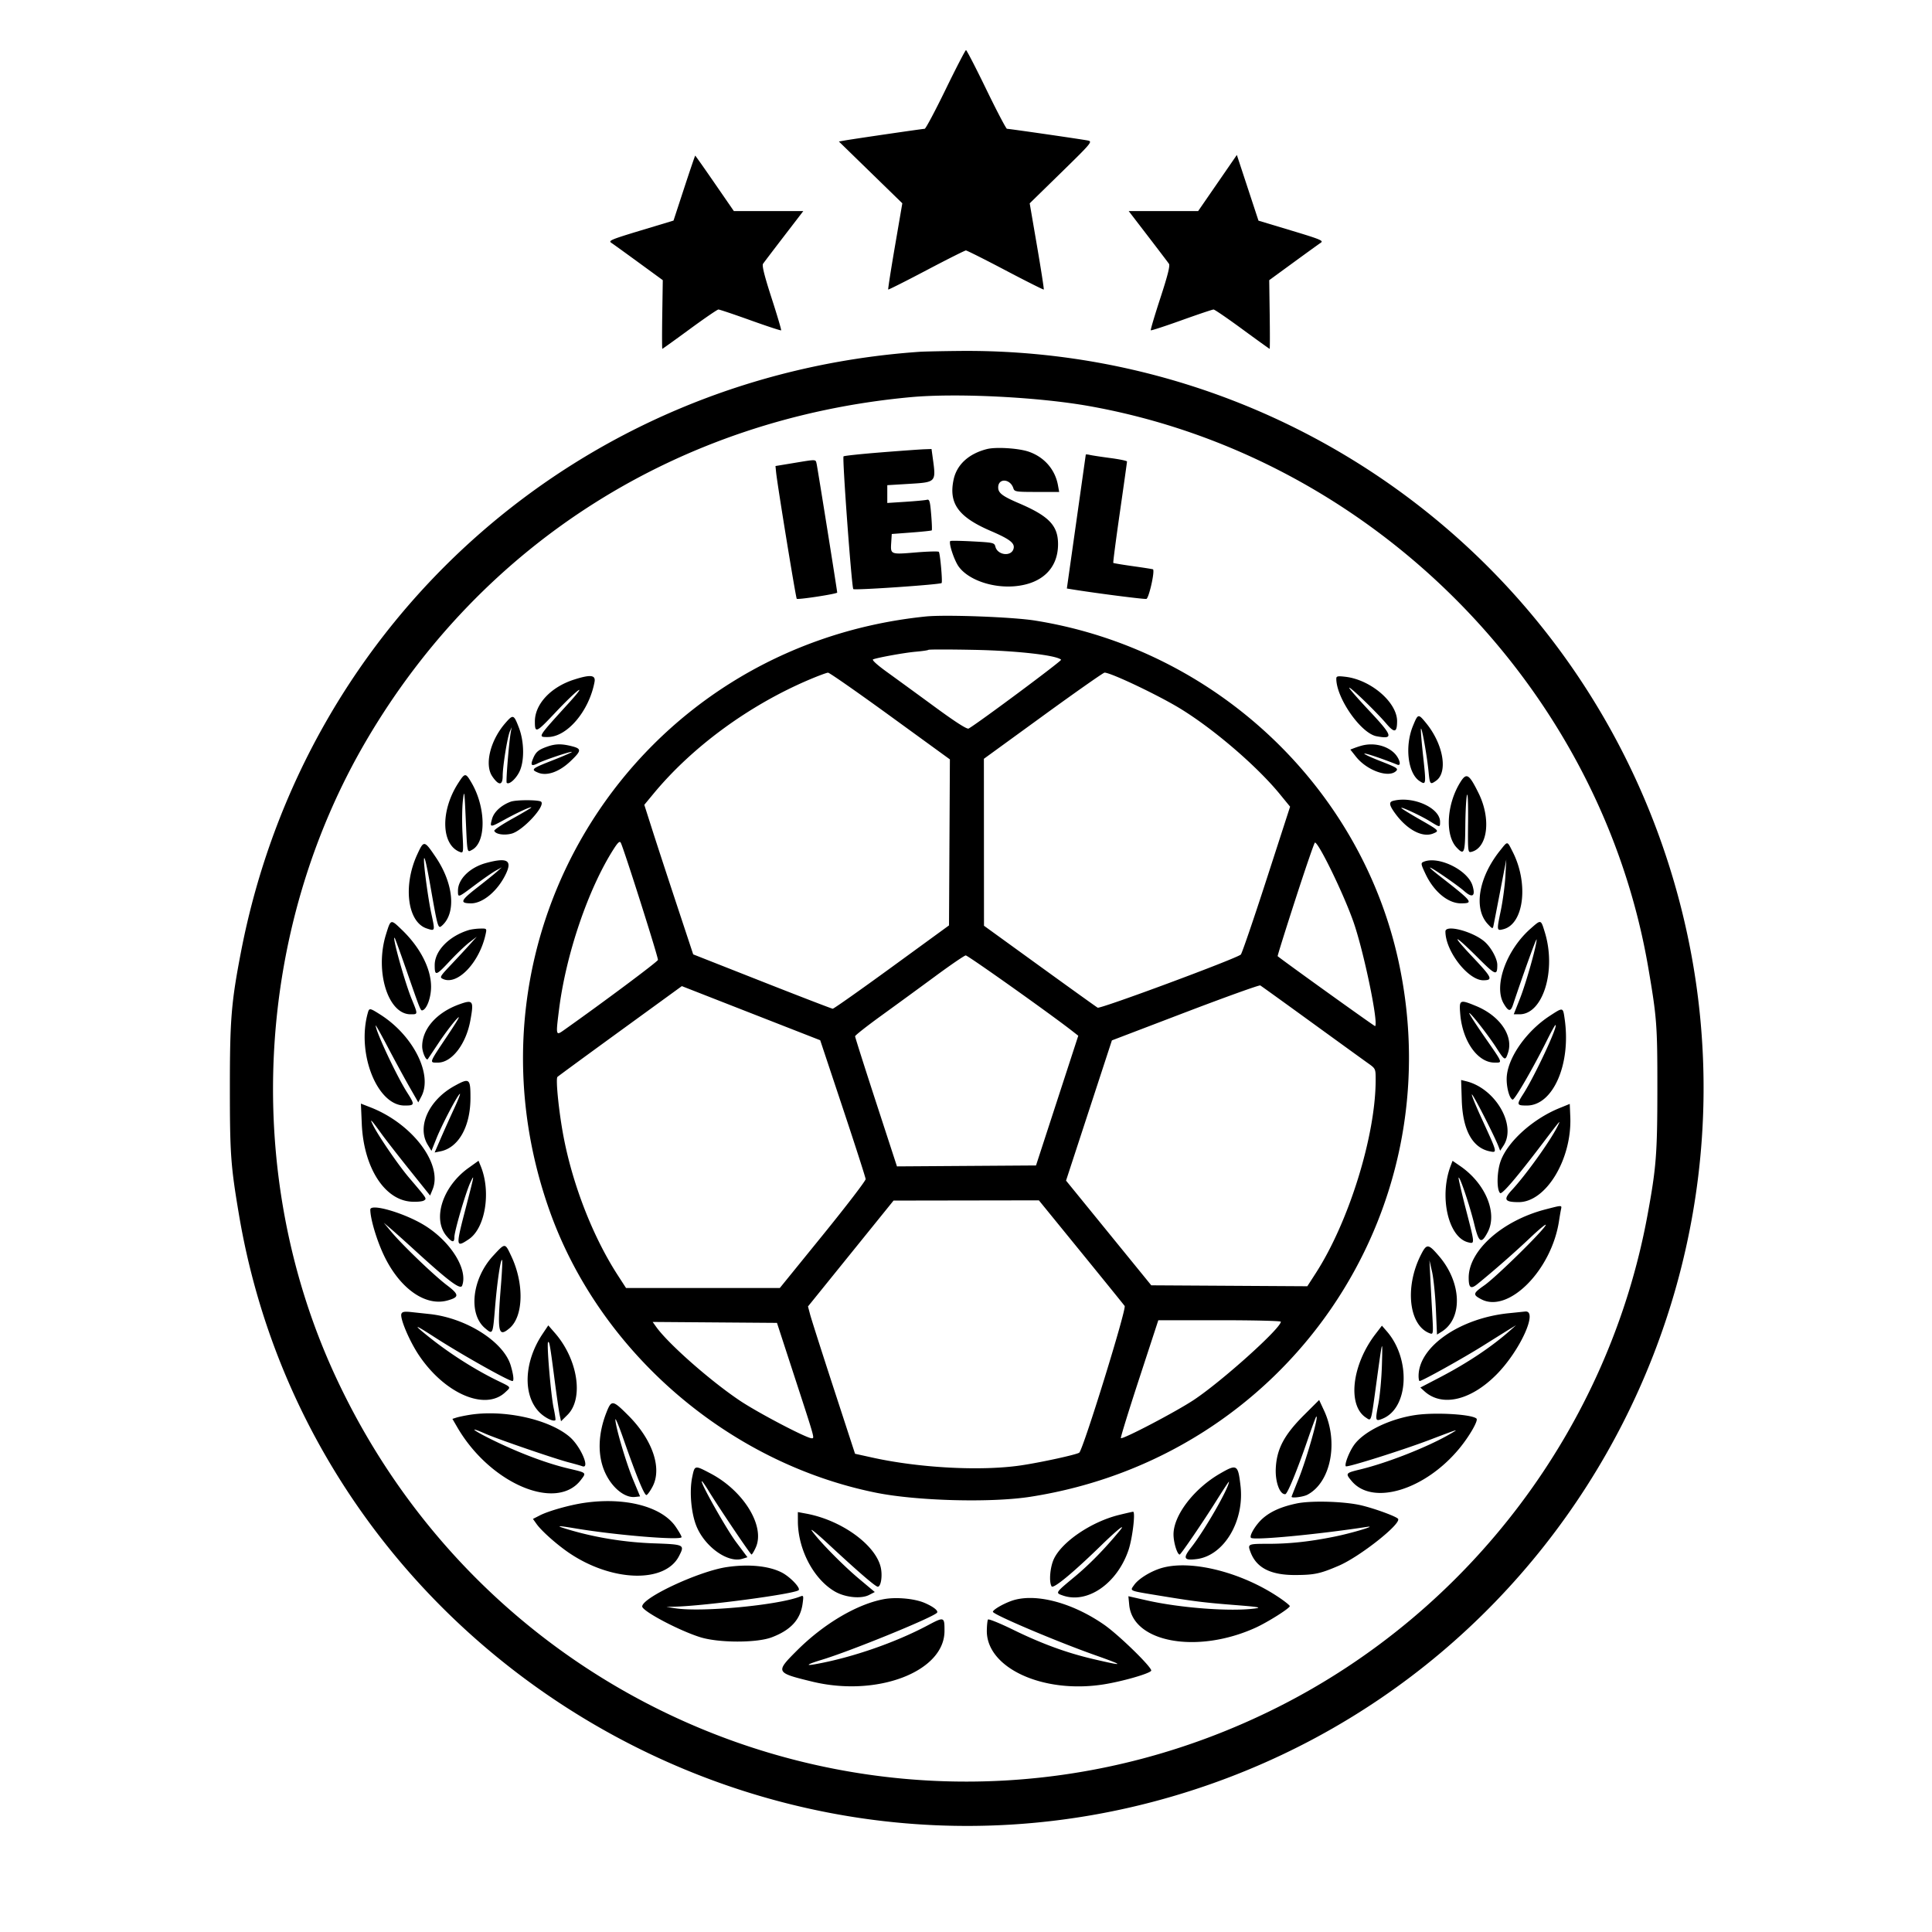 <svg xmlns="http://www.w3.org/2000/svg" viewBox="0 0 1080 1080"><path d="M528.613 50c-5.892 12.1-11.16 22-11.707 22-1.068 0-39.237 5.577-44.687 6.529l-3.281.573 17.732 17.271 17.731 17.272-4.106 23.927c-2.258 13.161-3.959 24.08-3.779 24.266.179.185 9.792-4.652 21.362-10.75 11.57-6.099 21.5-11.088 22.065-11.088.566 0 10.516 4.994 22.111 11.099 11.595 6.104 21.234 10.942 21.419 10.75.186-.192-1.509-11.112-3.767-24.267l-4.104-23.918 17.668-17.259C610.062 80 610.803 79.117 608.219 78.57c-2.996-.634-43.94-6.57-45.315-6.57-.472 0-5.665-9.9-11.539-22s-10.987-22-11.36-22c-.374 0-5.501 9.9-11.392 22m-146.165 55.153-5.948 18.153-18.385 5.551c-16.281 4.917-18.161 5.7-16.433 6.848 1.074.713 7.997 5.71 15.385 11.104l13.433 9.808-.29 19.191c-.159 10.556-.144 19.192.033 19.192.178 0 7.058-4.942 15.29-10.983s15.463-10.991 16.069-11c.606-.009 8.656 2.695 17.89 6.01 9.233 3.314 16.961 5.854 17.171 5.643.211-.211-2.195-8.35-5.347-18.086-3.995-12.342-5.441-18.13-4.773-19.113.526-.776 5.805-7.724 11.73-15.441L449.045 118h-38.81l-10.687-15.5c-5.878-8.525-10.792-15.5-10.92-15.5-.128 0-2.909 8.169-6.18 18.153m298.138-2.848L669.765 118h-38.81l10.772 14.03c5.925 7.717 11.209 14.673 11.741 15.458.683 1.007-.735 6.637-4.807 19.08-3.176 9.708-5.587 17.839-5.358 18.068.229.23 7.972-2.295 17.205-5.609 9.234-3.315 17.284-6.019 17.89-6.01.606.009 7.837 4.959 16.069 11S709.57 195 709.737 195c.166 0 .181-8.636.033-19.192l-.27-19.192 13.433-9.807c7.388-5.394 14.309-10.39 15.38-11.101 1.723-1.144-.176-1.932-16.433-6.826l-18.38-5.533-6.046-18.369-6.046-18.37-10.822 15.695M514 196.663C324.348 209.877 170.44 346.128 134.638 532.5c-5.365 27.929-6.138 37.437-6.138 75.5 0 37.029.468 43.586 5.059 70.859 40.448 240.27 286.034 393.763 520.941 325.593 229.092-66.482 354.258-312.729 272.96-537.009C867.874 303.061 711.439 194.52 536.5 196.179c-9.9.094-20.025.312-22.5.484m-5 25.36c-129.214 11.958-239.007 81.093-303.89 191.355-62.846 106.798-69.748 242.593-18.043 354.979C279.515 969.304 517.19 1053.254 714 954.477 821.837 900.354 899.099 797.679 920.917 679.5c4.924-26.671 5.536-34.436 5.56-70.5.024-35.872-.278-39.927-5.051-67.878-26.914-157.591-154.718-285.998-312.651-314.126-28.483-5.073-74.12-7.348-99.775-4.973m42.734 29c-10.173 2.573-16.862 8.682-18.653 17.037-2.861 13.339 2.624 20.947 20.711 28.729 10.965 4.718 13.748 6.934 12.731 10.137-1.388 4.374-8.901 3.401-10.082-1.305-.557-2.221-1.107-2.349-12.678-2.972-6.652-.357-12.296-.449-12.542-.203-1.035 1.034 2.182 10.81 4.701 14.286 5.389 7.433 18.926 12.132 31.553 10.953 15.032-1.404 23.881-9.986 23.98-23.258.078-10.547-4.945-15.861-21.825-23.085-9.315-3.988-11.63-5.754-11.63-8.875 0-5.33 6.767-4.927 8.492.506.6 1.893 1.466 2.027 13.121 2.027h12.478l-.681-3.75c-1.599-8.815-7.666-15.774-16.354-18.76-5.654-1.944-18.294-2.739-23.322-1.467m-59.407 1.873c-11.095.882-20.445 1.879-20.778 2.215-.785.793 4.531 73.135 5.452 74.189.667.764 48.61-2.523 49.366-3.385.602-.685-.833-16.714-1.561-17.442-.371-.371-6.216-.212-12.99.353-14.028 1.171-14.046 1.163-13.626-5.436l.31-4.89 10.99-.823c6.044-.453 11.162-.995 11.372-1.206.21-.21.06-4.244-.333-8.964-.609-7.314-.96-8.515-2.372-8.127-.911.25-6.27.753-11.907 1.118l-10.25.662V271.219l11.25-.681c16.357-.99 16.063-.68 14.114-14.898l-.636-4.64-4.114.146c-2.263.081-13.192.868-24.287 1.75m114.63 1.246c-.023.197-2.413 17.116-5.311 37.598l-5.267 37.24 3.06.498c12.827 2.087 40.01 5.582 41.37 5.32 1.393-.268 4.791-15.224 3.754-16.523-.098-.123-5.065-.91-11.036-1.748-5.972-.839-11.009-1.676-11.194-1.861-.185-.185 1.464-12.854 3.665-28.152 2.201-15.299 4.002-28.134 4.002-28.523 0-.389-4.163-1.259-9.25-1.933-5.087-.674-10.263-1.462-11.5-1.75-1.237-.289-2.269-.364-2.293-.166M443.5 258.861l-10 1.651.334 3.392c.681 6.925 11.019 70.282 11.555 70.818.638.638 22.611-2.74 22.611-3.476 0-1.013-11.004-69.854-11.508-71.996-.607-2.576.123-2.555-12.992-.389m74 85.76c-162.677 16.652-264.872 177.913-210.361 331.945C335.1 755.578 406.766 817.603 489.5 834.395c22.857 4.639 64.452 5.75 86.5 2.311 142.964-22.302 236.349-157.954 205.855-299.027C760.627 439.47 678.976 362.864 578.5 346.888c-12.527-1.992-50.058-3.387-61-2.267m1.5 18.646c-.275.262-3.425.728-7 1.035-5.986.514-20.586 3.122-23.915 4.273-.872.301 2.153 3.062 7.896 7.207 5.121 3.695 17.148 12.462 26.727 19.483 11.517 8.44 17.874 12.505 18.765 12 5.333-3.027 52.216-37.91 51.69-38.46-2.401-2.517-24.815-5.064-48.663-5.528-13.75-.268-25.225-.273-25.5-.01m-66.5 16.609c-33.694 14.29-65.448 37.531-87.201 63.825l-5.13 6.2 4.402 13.8c2.421 7.589 8.57 26.399 13.665 41.799l9.264 28 38.5 15.174c21.175 8.345 38.95 15.193 39.5 15.217.55.024 15.4-10.448 33-23.271l32-23.315.244-46.402.244-46.403-33.365-24.25c-18.351-13.337-33.986-24.237-34.744-24.221-.759.016-5.429 1.747-10.379 3.847m130.632 20.208L550 424.169l.028 46.665.027 46.666 31.069 22.5c17.089 12.375 31.703 22.861 32.478 23.302 1.435.818 77.777-27.52 80.027-29.705.621-.603 7.072-19.45 14.336-41.881l13.206-40.784-5.696-6.963c-12.807-15.654-36.979-36.419-55.721-47.869-12.29-7.509-38.785-20.1-42.294-20.1-.658 0-16.106 10.838-34.328 24.084M320.85 379.915c-12.927 4.134-21.85 13.682-21.85 23.378 0 6.742.666 6.459 11.255-4.769 12.675-13.441 19.066-18.048 7.745-5.584-17.745 19.538-17.449 19.06-11.801 19.06 10.799 0 23.069-14.435 26.139-30.75.748-3.973-2.178-4.313-11.488-1.335m426.15-.523c0 10.844 13.755 30.533 22.473 32.169 9.783 1.835 9.192-.146-4.342-14.553-6.253-6.657-11.164-12.309-10.913-12.56.585-.585 15.166 13.521 20.686 20.012 4.617 5.43 6.051 5.135 6.081-1.25.049-10.542-14.623-23.195-28.85-24.88-4.374-.518-5.135-.361-5.135 1.062m-464.541 24.851c-8.402 9.645-11.721 23.224-7.271 29.75 3.592 5.267 5.811 5.202 5.816-.17.005-5.46 2.624-21.782 4.001-24.939l1.041-2.384-.465 2.5c-1.039 5.583-2.871 28.044-2.332 28.583 1.223 1.223 4.838-1.83 6.948-5.866 3.016-5.772 2.958-16.895-.129-24.948-2.855-7.445-3.218-7.566-7.609-2.526m507.407 1.507c-4.692 11.403-2.881 26.573 3.686 30.876 3.666 2.402 3.728 1.96 1.963-14.141-.887-8.096-1.417-14.916-1.178-15.156.57-.569 3.374 15.296 4.228 23.921.722 7.3.896 7.516 4.184 5.213 6.793-4.758 4.107-20.454-5.513-32.213-4.42-5.403-4.539-5.378-7.37 1.5m-484.125 11.679c-4.806 1.715-6.235 2.936-7.768 6.636-1.573 3.797-.897 4.459 2.684 2.632 3.606-1.839 18.532-6.841 19.005-6.369.195.195-4.599 2.296-10.654 4.669-11.886 4.658-12.471 5.154-8.169 6.937 4.833 2.001 11.72-.406 17.911-6.26 6.396-6.048 6.497-7.123.807-8.555-5.698-1.435-9.142-1.358-13.816.31m455.759-.692c-1.1.277-3.048.903-4.33 1.389l-2.329.885 3.174 4.008c6.104 7.707 18.34 12.055 22.426 7.969 1.347-1.347.417-1.936-8.605-5.453-5.564-2.168-9.672-4.09-9.13-4.27.8-.267 9.949 2.814 18.416 6.202 2.594 1.038 1.171-3.828-1.971-6.739-4.329-4.011-11.314-5.59-17.651-3.991m-505.437 21.165c-10.044 15.651-9.422 34.642 1.259 38.442 1.715.611 1.787-.011 1.219-10.598-.332-6.185-.234-14.396.217-18.246.761-6.487.878-5.718 1.601 10.487.869 19.455.69 18.592 3.545 17.064 7.957-4.258 7.786-23.666-.33-37.515-3.317-5.659-3.655-5.643-7.511.366m560.404-.85c-7.779 12.323-8.83 29.648-2.226 36.698 4.253 4.54 4.75 3.317 4.877-12 .065-7.837.478-15.6.916-17.25.465-1.75.729 4.329.632 14.592-.162 17.128-.113 17.58 1.834 17.109 9.126-2.206 11.135-18.413 4.06-32.76-5.298-10.744-6.76-11.669-10.093-6.389M285.5 448.155c-5.267 1.932-9.361 5.684-10.431 9.558-1.378 4.988-1.265 4.995 7.09.413 7.565-4.148 14.841-7.458 14.841-6.751 0 .22-4.728 3.031-10.506 6.246-5.778 3.215-10.362 6.275-10.187 6.8.64 1.921 5.511 2.705 9.737 1.567 6.26-1.685 18.917-15.361 16.476-17.801-1.133-1.133-13.953-1.157-17.02-.032m493.25-.466c-2.461.644-2.186 2.41 1.078 6.911 6.699 9.237 15.334 13.818 21.349 11.327 3.581-1.484 3.498-1.569-7.677-7.961-4.95-2.831-9.45-5.592-10-6.137-1.58-1.563 10.344 3.903 15.693 7.195 5.869 3.611 5.807 3.607 5.807.358 0-7.804-15.208-14.578-26.25-11.693m-435.679 26.885c-14.219 22.219-26.676 58.802-30.573 89.783-1.835 14.59-1.808 14.707 2.694 11.521 22.137-15.663 52.372-38.236 52.604-39.273.282-1.259-19.164-62.534-20.796-65.531-.574-1.053-1.602-.137-3.929 3.5m-109.867 3.147c-8.032 17.46-5.421 37.742 5.315 41.285 4.788 1.58 4.758 1.682 2.539-8.583-1.617-7.479-4.058-25.257-4.058-29.55 0-3.737 1.313 1.462 3.466 13.723 4.323 24.615 4.391 24.844 6.734 22.723 7.892-7.142 6.322-23.51-3.668-38.238-6.404-9.442-6.598-9.468-10.328-1.36m490.974 24.91c-5.637 17.397-10.121 31.742-9.964 31.877 2.697 2.325 54.267 39.345 54.493 39.118 1.928-1.928-6.372-41.849-12.117-58.276-5.408-15.465-19.433-44.35-21.533-44.35-.346 0-5.241 14.234-10.879 31.631m114.531-27.381c-12.186 15.123-15.147 32.663-6.982 41.364 2.517 2.683 2.738 2.745 3.127.886.231-1.1 1.936-9.875 3.79-19.5l3.371-17.5-.497 9.258c-.274 5.091-1.437 13.794-2.586 19.338-2.306 11.127-2.285 11.282 1.439 10.347 11.495-2.885 14.25-25.503 5.263-43.193-3.201-6.299-2.711-6.229-6.925-1m-566.917 7.152c-9.106 2.451-15.792 9.014-15.792 15.502 0 4.045-.159 4.098 9.516-3.154 4.586-3.437 9.834-7.072 11.661-8.077l3.323-1.827-2.591 2.327c-1.425 1.28-6.552 5.411-11.393 9.179-9.1 7.084-9.666 8.597-3.226 8.633 6.741.037 15.238-7.226 19.662-16.807 3.388-7.338.396-8.886-11.16-5.776m523.965-.627c-1.599.684-1.504 1.253 1.139 6.842 4.665 9.862 12.591 16.407 19.822 16.368 7.243-.04 6.648-.786-12.599-15.79-2.959-2.307-5.076-4.195-4.704-4.195 1.074 0 15.228 9.748 19.136 13.179 4.567 4.01 6.364 2.818 4.605-3.054-2.634-8.791-19.201-16.863-27.399-13.35M215.798 522.25c-6.402 20.546 1.011 44.75 13.705 44.75 4.216 0 4.2.242.568-8.67-3.899-9.568-11.153-35.746-9.428-34.02.23.23 3.06 8.017 6.288 17.304 8.181 23.532 8.175 23.517 9.343 23.128 2.411-.804 4.726-7.314 4.702-13.226-.04-10.12-6.125-21.947-16.345-31.766-6.294-6.048-6.157-6.087-8.833 2.5m639.792-3.12c-13.552 11.929-20.763 32.04-15.016 41.881 2.617 4.479 3.866 4.664 5.17.764 6.088-18.218 13.223-37.94 13.238-36.593.036 3.323-5.936 24.492-9.329 33.068l-3.462 8.75h3.257c13.067 0 20.637-24.485 14.144-45.75-2.263-7.41-2.055-7.355-8.002-2.12m-593.59.805c-10.998 3.358-19 11.586-19 19.538 0 6.265.646 6.109 8.207-1.988 3.822-4.092 8.826-8.882 11.121-10.645l4.172-3.204-3.5 3.926c-1.925 2.159-6.649 7.258-10.498 11.331-6.747 7.14-6.918 7.442-4.743 8.413 8.057 3.595 20.314-9.364 23.699-25.056.697-3.233.68-3.25-3.129-3.164-2.106.047-4.954.429-6.329.849m546 .769c0 10.987 12.712 27.338 21.21 27.281 5.553-.037 4.876-1.513-5.949-12.957-12.774-13.505-10.669-13.205 2.957.421 9.818 9.818 10.782 10.169 10.782 3.929 0-3.287-3.16-9.255-6.658-12.574-6.196-5.879-22.342-10.287-22.342-6.1m-285 24.888a5305.454 5305.454 0 0 1-30.25 22.09c-8.113 5.869-14.75 11.09-14.75 11.602 0 .511 5.267 17.087 11.704 36.835l11.705 35.904 38.865-.262 38.865-.261 11.811-36.261 11.81-36.261-3.63-2.83c-12.388-9.657-58.156-42.133-59.276-42.061-.745.048-8.329 5.225-16.854 11.505m139.53 20.351-40.97 15.644-12.816 39.19-12.815 39.191 23.82 29.266L643.57 718.5l43.617.26 43.616.261 4.687-7.261C754.06 682.994 769 634.799 769 603.658c0-6.24-.022-6.289-4.25-9.292-2.337-1.66-16.625-12.001-31.75-22.979-15.125-10.979-27.95-20.214-28.5-20.524-.55-.31-19.437 6.477-41.97 15.08m-315.704 10.253c-18.879 13.723-34.721 25.335-35.204 25.805-1.113 1.084.853 20.176 3.479 33.785 5.237 27.137 16.483 55.808 30.219 77.042l4.64 7.172h85.96l24.04-29.616c13.222-16.289 23.996-30.352 23.942-31.25-.054-.899-5.791-18.734-12.75-39.634l-12.652-38-24.5-9.578c-13.475-5.269-30.878-12.076-38.674-15.128l-14.174-5.549-34.326 24.951m-89.982-14.802C244.146 565.93 236 575.128 236 584.931c0 3.277 2.288 8.36 3.181 7.067.189-.274 2.938-4.391 6.108-9.149 3.17-4.758 7.576-10.608 9.791-13 2.861-3.088 1.404-.42-5.026 9.207C239.603 594.704 239.849 594 244.82 594c7.737 0 15.661-10.266 18.087-23.434 2.06-11.18 1.582-11.903-6.063-9.172m559.45 5.574C817.558 582.046 826.03 594 835.45 594c4.639 0 4.907.697-5.482-14.263-4.968-7.153-8.862-13.177-8.653-13.385.559-.559 10.566 12.235 15.185 19.414 4.661 7.244 4.969 7.374 6.501 2.731 3.123-9.462-4.544-20.651-17.921-26.154-9.119-3.752-9.473-3.565-8.786 4.625m-610.69-.718c-6.321 22.611 5.248 51.75 20.546 51.75 5.763 0 5.846-.403 1.483-7.231-5.839-9.14-17.686-34.387-17.617-37.545.009-.398 3.122 5.184 6.918 12.405 3.797 7.222 9.15 17.063 11.897 21.87l4.994 8.74 1.759-3.37c6.39-12.242-4.603-34.075-23.03-45.738-5.9-3.735-6.143-3.766-6.95-.881m660.801 1.582c-12.723 8.256-23.004 22.576-24.076 33.534-.517 5.293 1.28 12.69 3.239 13.33 1.066.349 11.576-17.817 19.35-33.446 2.258-4.538 4.32-8.25 4.585-8.25 1.752 0-11.464 28.346-17.926 38.447-3.92 6.127-3.793 6.553 1.942 6.553 14.643 0 24.759-23.067 21.159-48.25-.975-6.821-.786-6.777-8.273-1.918M254 607.066c-14.318 7.888-21.063 22.757-14.905 32.858l2.087 3.423 2.818-7.016c3.093-7.697 11.656-24 13.062-24.869.487-.302-.951 3.409-3.196 8.245-2.244 4.836-5.615 12.338-7.491 16.671l-3.409 7.879 3.231-.646c10.115-2.023 16.763-13.812 16.791-29.779.02-11.029-.517-11.433-8.988-6.766m563.142 8.047c.535 16.634 6.003 26.566 15.692 28.504 4.256.851 4.285.97-4.321-17.793-4.117-8.978-6.591-15.199-5.496-13.824 1.836 2.305 12.539 23.393 14.66 28.882l.92 2.382 1.87-2.853c7.446-11.364-4.472-31.95-20.829-35.979l-2.863-.705.367 11.386m-614.907 13.101c1.056 24.388 12.651 42.599 27.715 43.53 3.053.189 6.217-.105 7.031-.652 1.669-1.122 1.953-.688-8.308-12.745-5.927-6.965-16.926-22.997-20.134-29.347-2.197-4.351-1.053-3.205 4.491 4.5 2.375 3.3 9.511 12.483 15.859 20.407l11.541 14.406 1.395-3.406c5.791-14.143-11.329-36.779-34.702-45.884l-5.377-2.094.489 11.285m669.463-8.757c-14.718 5.991-28.647 18.473-32.733 29.334-2.213 5.881-2.44 16.176-.4 18.139 1.016.978 9.208-8.598 23.773-27.786 10.263-13.522 10.491-13.778 8.142-9.144-4.132 8.15-17.662 26.982-25.274 35.178-4.991 5.374-4.191 6.822 3.768 6.822 15.267 0 29.807-24.072 28.825-47.719l-.299-7.185-5.802 2.361M261.919 652.87c-14.51 10.394-20.356 28.515-12.29 38.101 3.079 3.659 4.371 3.839 4.371.609 0-3.312 6.354-25.044 8.942-30.58 2.424-5.186 2.329-4.686-2.979 15.778-5.219 20.119-5.124 20.827 2.124 15.942 9.215-6.209 12.515-26.482 6.647-40.831l-1.234-3.017-5.581 3.998m549.02-1.209c-6.546 17.217-1.371 40.006 9.716 42.789 3.835.962 3.845 1.126-1.099-18.006-2.523-9.76-4.406-17.927-4.185-18.148.711-.712 6.31 15.906 8.718 25.876 2.572 10.65 3.951 11.479 7.574 4.548 5.58-10.674-1.316-27.193-15.395-36.88l-4.278-2.943-1.051 2.764m-335.355 49.061-23.915 29.59 1.217 4.594c.669 2.527 6.588 21.056 13.153 41.176l11.936 36.582 9.763 2.152c26.283 5.796 60.546 7.607 82.762 4.375 11.113-1.617 31.706-6.117 32.832-7.174 2.327-2.185 26.521-80.386 25.362-81.976-.657-.901-11.714-14.554-24.572-30.339L580.744 671l-40.622.065-40.622.066-23.916 29.591M207 676.189c0 5.133 3.63 17.273 7.704 25.76 8.815 18.369 23.098 28.456 35.438 25.028 6.705-1.862 6.649-3.259-.347-8.569-7.291-5.534-25.079-22.624-31.131-29.908l-4.153-5 3.994 3.42c2.197 1.881 8.045 7.123 12.995 11.65 19.274 17.623 25.894 22.59 26.83 20.127 3.372-8.879-6.125-24.331-20.542-33.421-11.202-7.063-30.788-12.844-30.788-9.087m657-.146c-24.095 6.208-42.959 22.948-42.99 38.148-.012 5.758 1.158 6.631 4.859 3.624 9.34-7.586 20.893-17.721 29.547-25.92 5.454-5.167 9.329-8.296 8.612-6.953-2.019 3.782-27.839 29.077-34.255 33.558-6.43 4.491-6.595 5.244-1.713 7.805 15.211 7.978 39.281-16.288 43.449-43.805.334-2.2.814-5.013 1.068-6.25.545-2.66.907-2.651-8.577-.207m-588.307 25.922c-11.849 12.798-14.06 32.5-4.546 40.505 4.376 3.683 4.324 3.792 5.604-11.72 1.188-14.383 3.101-27.232 3.931-26.401.248.248-.029 6.436-.616 13.751-2.151 26.828-1.583 29.731 4.768 24.386 7.795-6.559 8.254-24.866 1.01-40.236-3.594-7.625-3.362-7.618-10.151-.285m518.47-.237c-9.065 18.12-6.504 39.477 5.235 43.649 1.819.646 1.871.179 1.231-11.101a3484.43 3484.43 0 0 1-1.111-20.776l-.443-9 1.473 6.5c.811 3.575 1.76 12.921 2.11 20.768l.637 14.269 2.603-1.62c11.912-7.413 11.225-27.399-1.452-42.209-6.098-7.124-6.939-7.163-10.283-.48m-569.777 32.71c-.929 2.418 4.45 15.149 9.744 23.064 14.38 21.5 36.988 31.289 48.217 20.877 3.426-3.177 3.696-2.747-4.097-6.531-12.443-6.041-26.337-14.843-37.761-23.921-10.038-7.976-9.432-8.126 2.261-.557 14.64 9.476 41.54 24.63 43.721 24.63.952 0 .557-3.543-.966-8.672-3.948-13.292-24.868-26.567-45.342-28.772-2.84-.306-7.421-.798-10.18-1.093-3.905-.417-5.146-.201-5.597.975m619.114-.357c-27.505 2.779-50.5 18.761-50.5 35.097 0 1.552.259 2.822.576 2.822 1.428 0 24.547-12.877 35.652-19.857 6.749-4.242 13.622-8.532 15.272-9.533l3-1.819-3 2.666c-10.516 9.345-24.11 18.434-39.756 26.582l-10.756 5.601 2.256 2.055c9.789 8.917 25.843 5.225 40.238-9.253 13.259-13.335 23.643-36.213 16.018-35.29-.55.066-4.6.484-9 .929m-206.696 36.655c-5.883 17.988-10.485 32.916-10.227 33.175.923.922 31.1-14.895 40.923-21.449 15.813-10.551 48.5-39.952 48.5-43.624 0-.461-15.413-.831-34.25-.822l-34.25.016-10.696 32.704m-269.986-28.999c6.764 9.472 30.336 30.24 46.873 41.298C423.799 789.794 450.909 804 453.7 804c1.725 0 2.038 1.126-9.581-34.5l-9.784-30-34.745-.263-34.745-.263 1.973 2.763m-63.532 3.962c-10.451 15.614-11.162 34.358-1.663 43.857 3.03 3.03 7.803 5.351 8.85 4.305.209-.209-.242-3.301-1.002-6.871-1.516-7.122-3.94-35.854-3.096-36.699.722-.722 1.141 1.684 3.604 20.709 1.175 9.075 2.475 18.075 2.89 20l.753 3.5 3.6-3.56c9.189-9.09 5.845-31.009-6.978-45.741l-3.744-4.301-3.214 4.801m465.599.083c-13.201 17.229-15.775 39.818-5.318 46.67 3.112 2.039 2.762 3.202 5.855-19.452 3.427-25.109 3.521-25.415 3.083-10-.211 7.425-1.112 17.261-2.003 21.858-1.838 9.482-1.715 9.887 2.471 8.153 14.477-5.996 15.771-33.209 2.317-48.729l-2.79-3.218-3.615 4.718m-39.947 45.27c-11.106 11.073-15.29 19.005-15.772 29.895-.336 7.586 2.284 14.61 5.334 14.303 1.206-.121 6.588-13.208 12.442-30.25 2.362-6.875 4.518-12.725 4.793-13 1.928-1.932-5.335 23.726-9.895 34.958-2.112 5.202-3.84 9.59-3.84 9.75 0 .905 6.51.078 8.8-1.119 13.108-6.848 17.594-29.356 9.375-47.037l-2.765-5.948-8.472 8.448m-389.806-1.802c-4.936 12.338-5.226 24.537-.809 34.098 3.874 8.386 10.919 14.082 16.648 13.461l2.843-.309-3.946-9.458c-3.892-9.331-9.867-29.651-9.863-33.542.001-1.1 1.967 3.625 4.368 10.5 7.403 21.202 11.869 32.084 13.022 31.735.608-.184 2.15-2.337 3.428-4.785 5.363-10.274-.079-26.164-13.589-39.681-8.671-8.674-9.391-8.795-12.102-2.019m-76.668 1.671c-2.77.445-6.054 1.131-7.297 1.526l-2.261.717 2.711 4.668c18.283 31.486 55.456 47.361 69.079 29.5 3.179-4.168 3.364-3.995-6.824-6.391-11.642-2.738-26.179-8.131-40.737-15.114-12.24-5.871-16.612-9.139-5.872-4.389 6.86 3.033 38.78 14 46.796 16.077 3.232.838 6.566 1.788 7.409 2.111 4.637 1.779-.826-11.049-6.96-16.344-11.448-9.882-36.739-15.46-56.044-12.361m528.851.087c-14.486 2.118-29.078 9.24-34.424 16.802-2.749 3.888-5.462 10.952-4.555 11.859.743.744 31.546-8.959 46.664-14.698 17.255-6.552 17.164-6.527 11-3.005-12.622 7.213-34.647 15.844-49.75 19.496-8.141 1.969-8.279 2.162-4.631 6.497 11.676 13.876 40.9 5.032 60.105-18.188 5.652-6.835 10.756-15.703 9.645-16.758-2.542-2.415-23.009-3.62-34.054-2.005M386.947 825.75c-1.595 7.669-.669 19.347 2.119 26.743 4.45 11.804 17.628 21.427 25.875 18.894l2.89-.887-6.35-8.48c-5.493-7.335-20.504-34.02-19.138-34.02.267 0 1.925 2.362 3.685 5.25 5.695 9.345 23.454 35.706 24.07 35.728.329.012 1.405-1.768 2.392-3.956 5.336-11.832-6.756-31.608-25.277-41.341-8.958-4.707-8.854-4.728-10.266 2.069m295.03-2C667.371 832.206 656 847.087 656 857.746c0 4.506 2.068 11.254 3.448 11.254.651 0 13.255-18.492 20.659-30.311 3.791-6.052 6.893-10.749 6.893-10.439 0 3.546-13.692 27.385-21.14 36.808-4.754 6.014-4.114 7.369 3.059 6.481 15.26-1.889 26.819-21.192 24.534-40.971-1.378-11.937-1.998-12.305-11.476-6.818m-355.392 16.357c-8.086 1.179-19.904 4.505-24.698 6.95l-3.966 2.024 2.046 2.872c2.758 3.874 11.303 11.472 18.08 16.077 23.902 16.241 53.598 17.159 61.489 1.901 3.351-6.48 3.137-6.588-14.286-7.202-15.981-.562-32.555-3.24-47.25-7.633-7.968-2.382-7.104-2.492 4.5-.572 22.666 3.748 58.5 6.644 58.5 4.727 0-.568-1.489-3.193-3.309-5.834-7.786-11.299-28.288-16.638-51.106-13.31m398.228.341c-8.451 1.773-14.452 4.418-18.921 8.342-3.879 3.406-7.709 9.726-6.58 10.856 1.494 1.493 36.69-1.819 64.688-6.088 6.555-.999-8.135 3.432-17.964 5.419-13.947 2.82-25.091 4.023-37.26 4.023-11.258 0-11.448.091-9.712 4.685 3.309 8.758 11.212 12.802 24.936 12.761 10.787-.033 13.988-.72 24.5-5.255 11.708-5.051 34.787-23.299 33.041-26.124-.794-1.285-12.908-5.741-20.541-7.556-9.397-2.233-27.999-2.78-36.187-1.063m-278.798 9.931c.045 15.723 8.737 32.289 20.584 39.232 5.765 3.378 14.73 4.304 19.217 1.984l3.188-1.649-8.865-7.437c-9.1-7.636-22.324-21.108-26.308-26.803-1.234-1.763 2.841 1.519 9.056 7.294 16.743 15.557 26.467 23.949 27.784 23.976 1.642.034 2.622-5.279 1.834-9.946-2.157-12.77-21.59-27.146-41.755-30.89l-4.75-.882.015 5.121m179.46-3.503c-15.322 3.77-31.808 14.92-36.352 24.586-2.15 4.574-2.839 12.862-1.274 15.328.969 1.528 12.053-7.633 27.756-22.94 9.002-8.775 14.219-12.894 10.259-8.1-8.317 10.069-16.862 18.804-25.031 25.586-11.072 9.193-10.991 9.065-6.684 10.566 13.771 4.801 30.397-6.744 36.713-25.493 2.198-6.524 3.965-21.455 2.526-21.335-.488.04-4.049.851-7.913 1.802m-219.16 29.132C390.847 878.269 359 893.087 359 898.022c0 2.591 20.624 13.508 32.5 17.203 10.28 3.198 31.466 3.232 39.855.064 10.687-4.037 16.082-9.906 17.305-18.827.61-4.445.517-4.742-1.251-4.032-12.101 4.859-55.078 8.926-69.909 6.616l-5-.779 5-.136c17.01-.465 66.751-7.116 68.948-9.219 1.236-1.184-4.813-7.507-9.448-9.876-7.242-3.702-18.487-4.812-30.685-3.028m243.614.359c-6.141 1.656-13.333 5.988-15.88 9.564-2.518 3.536-3.326 3.179 13.451 5.944 20.05 3.304 25.344 3.967 42.5 5.32 13.517 1.067 15.596 1.422 11.5 1.966-13.663 1.814-41.614-.28-60.363-4.521l-10.363-2.344.47 4.891c2.017 20.994 37.93 27.497 70.5 12.768 6.794-3.073 19.256-10.923 19.256-12.13 0-.413-2.587-2.506-5.75-4.652-20.769-14.092-48.717-21.283-65.321-16.806M494 893.953c-15.019 2.811-33.614 13.823-48.534 28.742-12.093 12.093-11.97 12.343 8.538 17.333 36.244 8.82 73.867-5.521 73.974-28.196.038-8.086-.151-8.152-9.338-3.265-18.411 9.795-42.952 18.24-63.39 21.815-5.493.96-3.619-.213 4-2.506 15.893-4.782 61.634-23.427 64.498-26.29 1.042-1.043-1.869-3.392-6.867-5.542-5.677-2.442-15.975-3.383-22.881-2.091m71.319.984c-4.836 1.741-10.228 4.922-10.278 6.063-.065 1.487 35.397 16.544 56.959 24.184 17.058 6.044 16.896 6.402-1 2.212-14.793-3.465-28.77-8.583-44.547-16.313-7.478-3.663-13.852-6.247-14.165-5.741-.312.507-.602 3.266-.644 6.133-.3 20.764 31.043 35.35 64.856 30.18 10.463-1.599 25.989-6.019 27.023-7.692.905-1.465-17.983-19.943-26.278-25.707-18.141-12.608-39.022-17.964-51.926-13.319" fill-rule="evenodd"/></svg>
